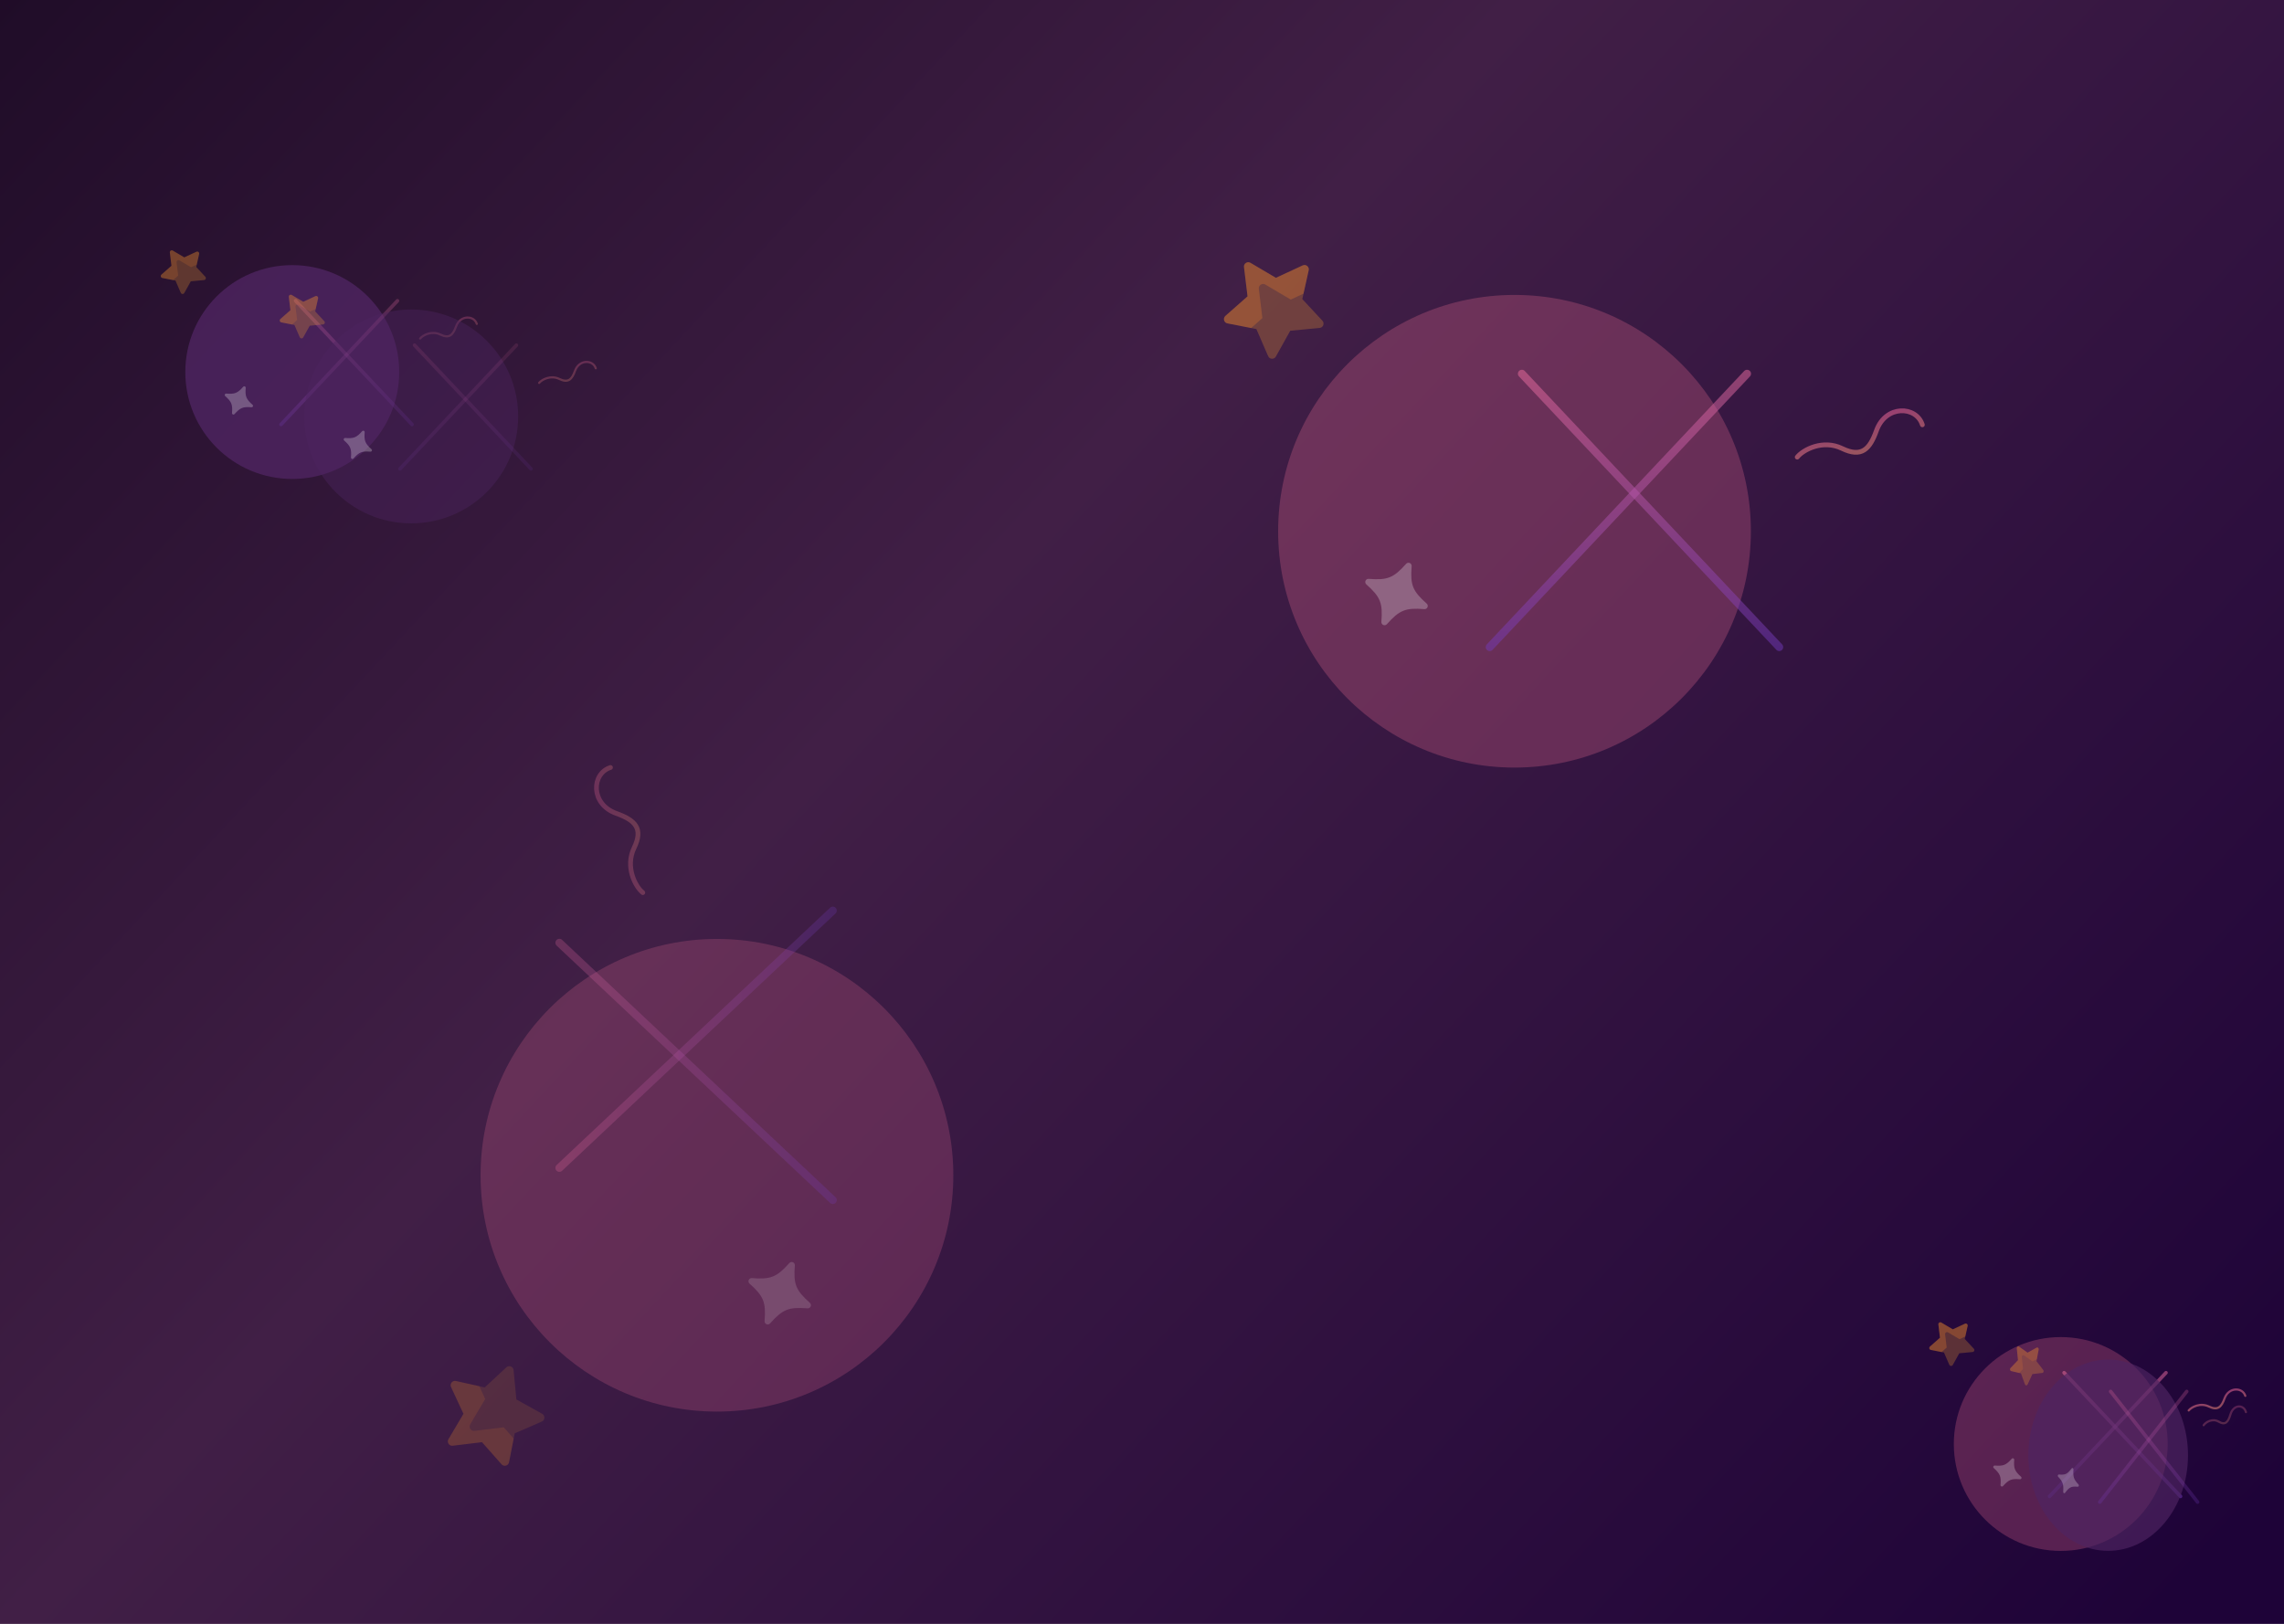 <svg width="1440" height="1024" viewBox="0 0 1440 1024" fill="none" xmlns="http://www.w3.org/2000/svg">
<rect x="0" y="0" width="1440" height="1024" fill="#808080" stroke="none"/>
<rect width="1440" height="1024" fill="url(#paint0_linear_1393_18506)"/>
<circle cx="452.016" cy="741.146" r="149.026" transform="rotate(-90 452.016 741.146)" fill="#FD749B" fill-opacity="0.2"/>
<path d="M525.07 756.781L352.668 594.52" stroke="url(#paint1_linear_1393_18506)" stroke-opacity="0.25" stroke-width="5" stroke-linecap="round" stroke-linejoin="round"/>
<path d="M352.668 736.5L525.07 574.239" stroke="url(#paint2_linear_1393_18506)" stroke-opacity="0.25" stroke-width="5" stroke-linecap="round" stroke-linejoin="round"/>
<path d="M511.13 823.87C510.795 824.656 509.995 825.142 509.144 825.076C497.228 824.148 493.475 825.658 485.517 834.574C484.948 835.21 484.036 835.414 483.249 835.078C482.464 834.743 481.979 833.943 482.045 833.092C482.972 821.177 481.463 817.424 472.547 809.466C471.909 808.897 471.706 807.984 472.041 807.198C472.377 806.412 473.175 805.928 474.028 805.993C485.943 806.92 489.696 805.411 497.654 796.495C498.223 795.859 499.136 795.655 499.922 795.99C500.708 796.325 501.192 797.125 501.127 797.976C500.2 809.892 501.708 813.645 510.625 821.602C511.261 822.173 511.465 823.085 511.13 823.87Z" fill="white" fill-opacity="0.15"/>
<path d="M405.264 562.898C400.535 559.109 393.987 546.706 399.807 534.647C405.739 522.359 400.402 517.19 388.53 512.942C372.161 507.086 372.888 487.792 384.893 484.002" stroke="url(#paint3_linear_1393_18506)" stroke-opacity="0.25" stroke-width="3" stroke-linecap="round" stroke-linejoin="round"/>
<path d="M319.236 862.264L305.601 874.935L287.434 870.885C286.42 870.659 285.366 871.028 284.715 871.837C284.064 872.645 283.928 873.754 284.366 874.697L292.202 891.579L282.736 907.606C281.589 909.548 283.172 911.973 285.413 911.702L303.892 909.467L316.209 923.422C317.702 925.113 320.499 924.358 320.932 922.142L324.516 903.877C343.119 895.813 342.054 896.404 342.635 895.683C342.989 895.242 343.205 894.693 343.234 894.106C343.285 893.069 342.744 892.092 341.837 891.587L325.573 882.535L323.809 864.005C323.597 861.76 320.891 860.727 319.236 862.264Z" fill="#FFA92C" fill-opacity="0.12"/>
<path d="M317.61 900.1L299.132 902.336C296.893 902.607 295.307 900.184 296.455 898.24L305.921 882.213L302.189 874.174L287.434 870.885C286.42 870.659 285.366 871.028 284.715 871.837C284.064 872.645 283.928 873.754 284.366 874.697L292.202 891.579L282.736 907.606C281.589 909.548 283.172 911.973 285.413 911.702L303.892 909.467L316.209 923.422C317.702 925.113 320.499 924.358 320.932 922.142L323.866 907.189L317.61 900.1Z" fill="#FF8828" fill-opacity="0.12"/>
<circle cx="954.857" cy="335.018" r="149.026" fill="#FD749B" fill-opacity="0.25"/>
<path d="M939.216 408.074L1101.48 235.672" stroke="url(#paint4_linear_1393_18506)" stroke-opacity="0.5" stroke-width="5" stroke-linecap="round" stroke-linejoin="round"/>
<path d="M959.499 235.672L1121.76 408.074" stroke="url(#paint5_linear_1393_18506)" stroke-opacity="0.5" stroke-width="5" stroke-linecap="round" stroke-linejoin="round"/>
<path d="M872.13 394.128C871.344 393.793 870.858 392.993 870.924 392.142C871.852 380.226 870.342 376.473 861.426 368.515C860.79 367.946 860.586 367.034 860.922 366.247C861.257 365.462 862.057 364.977 862.908 365.043C874.823 365.97 878.576 364.461 886.534 355.545C887.103 354.907 888.016 354.704 888.802 355.039C889.588 355.375 890.072 356.173 890.007 357.026C889.08 368.941 890.589 372.694 899.505 380.653C900.141 381.221 900.345 382.134 900.01 382.92C899.675 383.706 898.875 384.19 898.024 384.125C886.108 383.198 882.355 384.706 874.398 393.623C873.827 394.259 872.915 394.463 872.13 394.128Z" fill="white" fill-opacity="0.25"/>
<path d="M1133.1 288.26C1136.89 283.531 1149.3 276.983 1161.35 282.803C1173.64 288.735 1178.81 283.398 1183.06 271.526C1188.92 255.157 1208.21 255.884 1212 267.889" stroke="url(#paint6_linear_1393_18506)" stroke-opacity="0.5" stroke-width="3" stroke-linecap="round" stroke-linejoin="round"/>
<path d="M833.735 202.236L821.064 188.601L825.114 170.434C825.34 169.42 824.971 168.366 824.162 167.715C823.354 167.064 822.245 166.928 821.302 167.366L804.42 175.202L788.393 165.736C786.451 164.589 784.026 166.172 784.297 168.413L786.532 186.892L772.577 199.209C770.886 200.702 771.641 203.499 773.857 203.932L792.122 207.516C800.186 226.119 799.595 225.054 800.316 225.635C800.757 225.989 801.306 226.205 801.893 226.234C802.93 226.285 803.907 225.744 804.412 224.837L813.464 208.573L831.994 206.809C834.239 206.597 835.272 203.891 833.735 202.236Z" fill="#FFA92C" fill-opacity="0.25"/>
<path d="M795.899 200.61L793.663 182.132C793.393 179.893 795.815 178.307 797.759 179.455L813.786 188.921L821.825 185.189L825.114 170.434C825.34 169.42 824.971 168.366 824.162 167.715C823.354 167.064 822.245 166.928 821.302 167.366L804.42 175.202L788.393 165.736C786.451 164.589 784.026 166.172 784.297 168.413L786.532 186.892L772.577 199.209C770.886 200.702 771.641 203.499 773.857 203.932L788.81 206.866L795.899 200.61Z" fill="#FF8828" fill-opacity="0.25"/>
<circle cx="1299.26" cy="910.614" r="67.427" fill="#FD749B" fill-opacity="0.25"/>
<path d="M1292.18 943.675L1365.6 865.672" stroke="url(#paint7_linear_1393_18506)" stroke-opacity="0.5" stroke-width="2.262" stroke-linecap="round" stroke-linejoin="round"/>
<path d="M1301.36 865.672L1374.77 943.675" stroke="url(#paint8_linear_1393_18506)" stroke-opacity="0.5" stroke-width="2.262" stroke-linecap="round" stroke-linejoin="round"/>
<path d="M1261.83 937.364C1261.47 937.212 1261.25 936.85 1261.28 936.465C1261.7 931.074 1261.02 929.375 1256.99 925.775C1256.7 925.518 1256.61 925.105 1256.76 924.749C1256.91 924.394 1257.27 924.174 1257.66 924.204C1263.05 924.624 1264.75 923.941 1268.35 919.907C1268.6 919.618 1269.02 919.526 1269.37 919.678C1269.73 919.83 1269.95 920.191 1269.92 920.577C1269.5 925.968 1270.18 927.666 1274.21 931.267C1274.5 931.524 1274.59 931.937 1274.44 932.292C1274.29 932.648 1273.93 932.867 1273.54 932.838C1268.15 932.418 1266.46 933.101 1262.85 937.135C1262.6 937.423 1262.18 937.515 1261.83 937.364Z" fill="white" fill-opacity="0.25"/>
<path d="M1379.91 889.463C1381.62 887.323 1387.23 884.361 1392.69 886.994C1398.25 889.678 1400.59 887.263 1402.51 881.892C1405.16 874.486 1413.89 874.815 1415.6 880.246" stroke="url(#paint9_linear_1393_18506)" stroke-opacity="0.5" stroke-width="1.357" stroke-linecap="round" stroke-linejoin="round"/>
<path d="M1244.46 850.539L1238.72 844.37L1240.56 836.15C1240.66 835.692 1240.49 835.215 1240.12 834.92C1239.76 834.626 1239.26 834.564 1238.83 834.762L1231.19 838.308L1223.94 834.025C1223.06 833.506 1221.97 834.222 1222.09 835.236L1223.1 843.597L1216.79 849.17C1216.02 849.845 1216.36 851.111 1217.36 851.306L1225.63 852.928C1229.28 861.345 1229.01 860.863 1229.34 861.126C1229.54 861.286 1229.78 861.384 1230.05 861.397C1230.52 861.42 1230.96 861.175 1231.19 860.765L1235.28 853.406L1243.67 852.608C1244.68 852.512 1245.15 851.288 1244.46 850.539Z" fill="#FFA92C" fill-opacity="0.25"/>
<path d="M1227.34 849.804L1226.33 841.443C1226.2 840.43 1227.3 839.712 1228.18 840.232L1235.43 844.515L1239.07 842.826L1240.56 836.15C1240.66 835.692 1240.49 835.215 1240.12 834.92C1239.76 834.626 1239.26 834.564 1238.83 834.762L1231.19 838.308L1223.94 834.025C1223.06 833.506 1221.97 834.222 1222.09 835.236L1223.1 843.597L1216.79 849.17C1216.02 849.845 1216.36 851.111 1217.36 851.306L1224.13 852.634L1227.34 849.804Z" fill="#FF8828" fill-opacity="0.25"/>
<ellipse cx="1329.14" cy="917.687" rx="50.338" ry="60.312" fill="#4E2461" fill-opacity="0.67"/>
<path d="M1323.86 947.257L1378.67 877.484" stroke="url(#paint10_linear_1393_18506)" stroke-opacity="0.25" stroke-width="2.262" stroke-linecap="round" stroke-linejoin="round"/>
<path d="M1330.71 877.484L1385.52 947.257" stroke="url(#paint11_linear_1393_18506)" stroke-opacity="0.25" stroke-width="2.262" stroke-linecap="round" stroke-linejoin="round"/>
<path d="M1301.2 941.615C1300.94 941.479 1300.77 941.156 1300.79 940.811C1301.11 935.989 1300.6 934.47 1297.59 931.249C1297.37 931.019 1297.3 930.65 1297.41 930.332C1297.53 930.014 1297.8 929.817 1298.09 929.844C1302.11 930.22 1303.38 929.609 1306.07 926C1306.26 925.742 1306.57 925.66 1306.83 925.796C1307.1 925.931 1307.26 926.255 1307.24 926.6C1306.93 931.422 1307.44 932.941 1310.45 936.162C1310.66 936.392 1310.73 936.761 1310.62 937.079C1310.5 937.397 1310.23 937.593 1309.95 937.567C1305.92 937.192 1304.65 937.802 1301.97 941.411C1301.77 941.668 1301.47 941.751 1301.2 941.615Z" fill="white" fill-opacity="0.25"/>
<path d="M1389.35 898.763C1390.63 896.85 1394.82 894.2 1398.89 896.555C1403.04 898.956 1404.79 896.796 1406.23 891.991C1408.2 885.366 1414.72 885.661 1416 890.519" stroke="url(#paint12_linear_1393_18506)" stroke-opacity="0.25" stroke-width="1.357" stroke-linecap="round" stroke-linejoin="round"/>
<path d="M1288.23 863.95L1283.95 858.432L1285.32 851.079C1285.4 850.669 1285.27 850.242 1285 849.979C1284.72 849.715 1284.35 849.66 1284.03 849.837L1278.33 853.009L1272.92 849.178C1272.26 848.714 1271.44 849.354 1271.53 850.261L1272.29 857.74L1267.57 862.725C1267 863.329 1267.26 864.461 1268.01 864.636L1274.17 866.087C1276.9 873.616 1276.7 873.185 1276.94 873.419C1277.09 873.563 1277.28 873.65 1277.48 873.662C1277.83 873.683 1278.16 873.464 1278.33 873.097L1281.38 866.514L1287.64 865.801C1288.4 865.715 1288.75 864.62 1288.23 863.95Z" fill="#FFA92C" fill-opacity="0.25"/>
<path d="M1275.45 863.292L1274.7 855.813C1274.6 854.907 1275.42 854.265 1276.08 854.73L1281.49 858.561L1284.21 857.051L1285.32 851.079C1285.4 850.669 1285.27 850.242 1285 849.979C1284.72 849.715 1284.35 849.66 1284.03 849.837L1278.33 853.009L1272.92 849.178C1272.26 848.714 1271.44 849.354 1271.53 850.261L1272.29 857.74L1267.57 862.725C1267 863.329 1267.26 864.461 1268.01 864.636L1273.06 865.824L1275.45 863.292Z" fill="#FF8828" fill-opacity="0.15"/>
<circle cx="184.259" cy="234.614" r="67.427" fill="#4E2461" fill-opacity="0.81"/>
<path d="M177.182 267.675L250.597 189.672" stroke="url(#paint13_linear_1393_18506)" stroke-opacity="0.25" stroke-width="2.262" stroke-linecap="round" stroke-linejoin="round"/>
<path d="M186.358 189.672L259.773 267.675" stroke="url(#paint14_linear_1393_18506)" stroke-opacity="0.25" stroke-width="2.262" stroke-linecap="round" stroke-linejoin="round"/>
<path d="M146.829 261.364C146.473 261.212 146.253 260.85 146.283 260.465C146.703 255.074 146.02 253.375 141.986 249.775C141.698 249.518 141.606 249.105 141.758 248.749C141.909 248.394 142.271 248.174 142.656 248.204C148.047 248.624 149.746 247.941 153.346 243.907C153.603 243.618 154.016 243.526 154.372 243.678C154.728 243.83 154.947 244.191 154.917 244.577C154.498 249.968 155.181 251.666 159.215 255.267C159.503 255.524 159.595 255.937 159.443 256.292C159.291 256.648 158.93 256.867 158.545 256.838C153.153 256.418 151.455 257.101 147.855 261.135C147.597 261.423 147.184 261.515 146.829 261.364Z" fill="white" fill-opacity="0.25"/>
<path d="M264.906 213.463C266.621 211.323 272.233 208.361 277.688 210.994C283.248 213.678 285.587 211.263 287.509 205.892C290.159 198.486 298.888 198.815 300.603 204.246" stroke="url(#paint15_linear_1393_18506)" stroke-opacity="0.25" stroke-width="1.357" stroke-linecap="round" stroke-linejoin="round"/>
<path d="M129.456 174.539L123.723 168.37L125.556 160.15C125.658 159.692 125.491 159.215 125.125 158.92C124.759 158.626 124.258 158.564 123.831 158.762L116.193 162.308L108.941 158.025C108.062 157.506 106.965 158.222 107.088 159.236L108.099 167.597L101.785 173.17C101.02 173.845 101.362 175.111 102.365 175.306L110.628 176.928C114.277 185.345 114.01 184.863 114.336 185.126C114.535 185.286 114.784 185.384 115.049 185.397C115.519 185.42 115.96 185.175 116.189 184.765L120.285 177.406L128.668 176.608C129.684 176.512 130.152 175.288 129.456 174.539Z" fill="#FFA92C" fill-opacity="0.25"/>
<path d="M112.337 173.804L111.326 165.443C111.203 164.43 112.299 163.712 113.179 164.232L120.43 168.515L124.068 166.826L125.556 160.15C125.658 159.692 125.491 159.215 125.125 158.92C124.759 158.626 124.258 158.564 123.831 158.762L116.193 162.308L108.941 158.025C108.062 157.506 106.965 158.222 107.088 159.236L108.099 167.597L101.785 173.17C101.02 173.845 101.362 175.111 102.365 175.306L109.13 176.634L112.337 173.804Z" fill="#FF8828" fill-opacity="0.15"/>
<circle cx="259.259" cy="262.614" r="67.427" fill="#4E2461" fill-opacity="0.42"/>
<path d="M252.182 295.675L325.597 217.672" stroke="url(#paint16_linear_1393_18506)" stroke-opacity="0.12" stroke-width="2.262" stroke-linecap="round" stroke-linejoin="round"/>
<path d="M261.358 217.672L334.773 295.675" stroke="url(#paint17_linear_1393_18506)" stroke-opacity="0.12" stroke-width="2.262" stroke-linecap="round" stroke-linejoin="round"/>
<path d="M221.829 289.364C221.473 289.212 221.253 288.85 221.283 288.465C221.703 283.074 221.02 281.375 216.986 277.775C216.698 277.518 216.606 277.105 216.758 276.749C216.909 276.394 217.271 276.174 217.656 276.204C223.047 276.624 224.746 275.941 228.346 271.907C228.603 271.618 229.016 271.526 229.372 271.678C229.728 271.83 229.947 272.191 229.917 272.577C229.498 277.968 230.181 279.666 234.215 283.267C234.503 283.524 234.595 283.937 234.443 284.292C234.291 284.648 233.93 284.867 233.545 284.838C228.153 284.418 226.455 285.101 222.855 289.135C222.597 289.423 222.184 289.515 221.829 289.364Z" fill="white" fill-opacity="0.25"/>
<path d="M339.906 241.463C341.621 239.323 347.233 236.361 352.688 238.994C358.248 241.678 360.587 239.263 362.509 233.892C365.159 226.486 373.888 226.815 375.603 232.246" stroke="url(#paint18_linear_1393_18506)" stroke-opacity="0.25" stroke-width="1.357" stroke-linecap="round" stroke-linejoin="round"/>
<path d="M204.456 202.539L198.723 196.37L200.556 188.15C200.658 187.692 200.491 187.215 200.125 186.92C199.759 186.626 199.258 186.564 198.831 186.762L191.193 190.308L183.941 186.025C183.062 185.506 181.965 186.222 182.088 187.236L183.099 195.597L176.785 201.17C176.02 201.845 176.362 203.111 177.365 203.306L185.628 204.928C189.277 213.345 189.01 212.863 189.336 213.126C189.535 213.286 189.784 213.384 190.049 213.397C190.519 213.42 190.96 213.175 191.189 212.765L195.285 205.406L203.668 204.608C204.684 204.512 205.152 203.288 204.456 202.539Z" fill="#FFA92C" fill-opacity="0.25"/>
<path d="M187.337 201.804L186.326 193.443C186.203 192.43 187.299 191.712 188.179 192.232L195.43 196.515L199.068 194.826L200.556 188.15C200.658 187.692 200.491 187.215 200.125 186.92C199.759 186.626 199.258 186.564 198.831 186.762L191.193 190.308L183.941 186.025C183.062 185.506 181.965 186.222 182.088 187.236L183.099 195.597L176.785 201.17C176.02 201.845 176.362 203.111 177.365 203.306L184.13 204.634L187.337 201.804Z" fill="#FF8828" fill-opacity="0.15"/>
<defs>
<linearGradient id="paint0_linear_1393_18506" x1="-299.5" y1="-296" x2="1249" y2="1146" gradientUnits="userSpaceOnUse">
<stop stop-color="#0C0116"/>
<stop offset="0.531" stop-color="#411F46"/>
<stop offset="1" stop-color="#1E0338"/>
</linearGradient>
<linearGradient id="paint1_linear_1393_18506" x1="325.531" y1="667.538" x2="630.898" y2="657.204" gradientUnits="userSpaceOnUse">
<stop stop-color="#FD749B"/>
<stop offset="1" stop-color="#281AC8"/>
</linearGradient>
<linearGradient id="paint2_linear_1393_18506" x1="325.531" y1="647.256" x2="630.898" y2="636.923" gradientUnits="userSpaceOnUse">
<stop stop-color="#FD749B"/>
<stop offset="1" stop-color="#281AC8"/>
</linearGradient>
<linearGradient id="paint3_linear_1393_18506" x1="386.611" y1="580.516" x2="428.139" y2="569.391" gradientUnits="userSpaceOnUse">
<stop stop-color="#FC58B3"/>
<stop offset="1" stop-color="#FEAE68"/>
</linearGradient>
<linearGradient id="paint4_linear_1393_18506" x1="1028.46" y1="208.534" x2="1038.79" y2="513.902" gradientUnits="userSpaceOnUse">
<stop stop-color="#FD749B"/>
<stop offset="1" stop-color="#281AC8"/>
</linearGradient>
<linearGradient id="paint5_linear_1393_18506" x1="1048.74" y1="208.534" x2="1059.08" y2="513.902" gradientUnits="userSpaceOnUse">
<stop stop-color="#FD749B"/>
<stop offset="1" stop-color="#281AC8"/>
</linearGradient>
<linearGradient id="paint6_linear_1393_18506" x1="1115.49" y1="269.607" x2="1126.61" y2="311.135" gradientUnits="userSpaceOnUse">
<stop stop-color="#FC58B3"/>
<stop offset="1" stop-color="#FEAE68"/>
</linearGradient>
<linearGradient id="paint7_linear_1393_18506" x1="1332.56" y1="853.394" x2="1337.24" y2="991.557" gradientUnits="userSpaceOnUse">
<stop stop-color="#FD749B"/>
<stop offset="1" stop-color="#281AC8"/>
</linearGradient>
<linearGradient id="paint8_linear_1393_18506" x1="1341.74" y1="853.394" x2="1346.41" y2="991.557" gradientUnits="userSpaceOnUse">
<stop stop-color="#FD749B"/>
<stop offset="1" stop-color="#281AC8"/>
</linearGradient>
<linearGradient id="paint9_linear_1393_18506" x1="1371.93" y1="881.024" x2="1376.97" y2="899.813" gradientUnits="userSpaceOnUse">
<stop stop-color="#FC58B3"/>
<stop offset="1" stop-color="#FEAE68"/>
</linearGradient>
<linearGradient id="paint10_linear_1393_18506" x1="1354" y1="866.502" x2="1359.01" y2="990.025" gradientUnits="userSpaceOnUse">
<stop stop-color="#FD749B"/>
<stop offset="1" stop-color="#281AC8"/>
</linearGradient>
<linearGradient id="paint11_linear_1393_18506" x1="1360.86" y1="866.502" x2="1365.86" y2="990.025" gradientUnits="userSpaceOnUse">
<stop stop-color="#FD749B"/>
<stop offset="1" stop-color="#281AC8"/>
</linearGradient>
<linearGradient id="paint12_linear_1393_18506" x1="1383.4" y1="891.214" x2="1388.64" y2="907.545" gradientUnits="userSpaceOnUse">
<stop stop-color="#FC58B3"/>
<stop offset="1" stop-color="#FEAE68"/>
</linearGradient>
<linearGradient id="paint13_linear_1393_18506" x1="217.56" y1="177.394" x2="222.235" y2="315.557" gradientUnits="userSpaceOnUse">
<stop stop-color="#FD749B"/>
<stop offset="1" stop-color="#281AC8"/>
</linearGradient>
<linearGradient id="paint14_linear_1393_18506" x1="226.737" y1="177.394" x2="231.412" y2="315.557" gradientUnits="userSpaceOnUse">
<stop stop-color="#FD749B"/>
<stop offset="1" stop-color="#281AC8"/>
</linearGradient>
<linearGradient id="paint15_linear_1393_18506" x1="256.935" y1="205.024" x2="261.968" y2="223.813" gradientUnits="userSpaceOnUse">
<stop stop-color="#FC58B3"/>
<stop offset="1" stop-color="#FEAE68"/>
</linearGradient>
<linearGradient id="paint16_linear_1393_18506" x1="292.56" y1="205.394" x2="297.235" y2="343.557" gradientUnits="userSpaceOnUse">
<stop stop-color="#FD749B"/>
<stop offset="1" stop-color="#281AC8"/>
</linearGradient>
<linearGradient id="paint17_linear_1393_18506" x1="301.737" y1="205.394" x2="306.412" y2="343.557" gradientUnits="userSpaceOnUse">
<stop stop-color="#FD749B"/>
<stop offset="1" stop-color="#281AC8"/>
</linearGradient>
<linearGradient id="paint18_linear_1393_18506" x1="331.935" y1="233.024" x2="336.968" y2="251.813" gradientUnits="userSpaceOnUse">
<stop stop-color="#FC58B3"/>
<stop offset="1" stop-color="#FEAE68"/>
</linearGradient>
</defs>
</svg>
